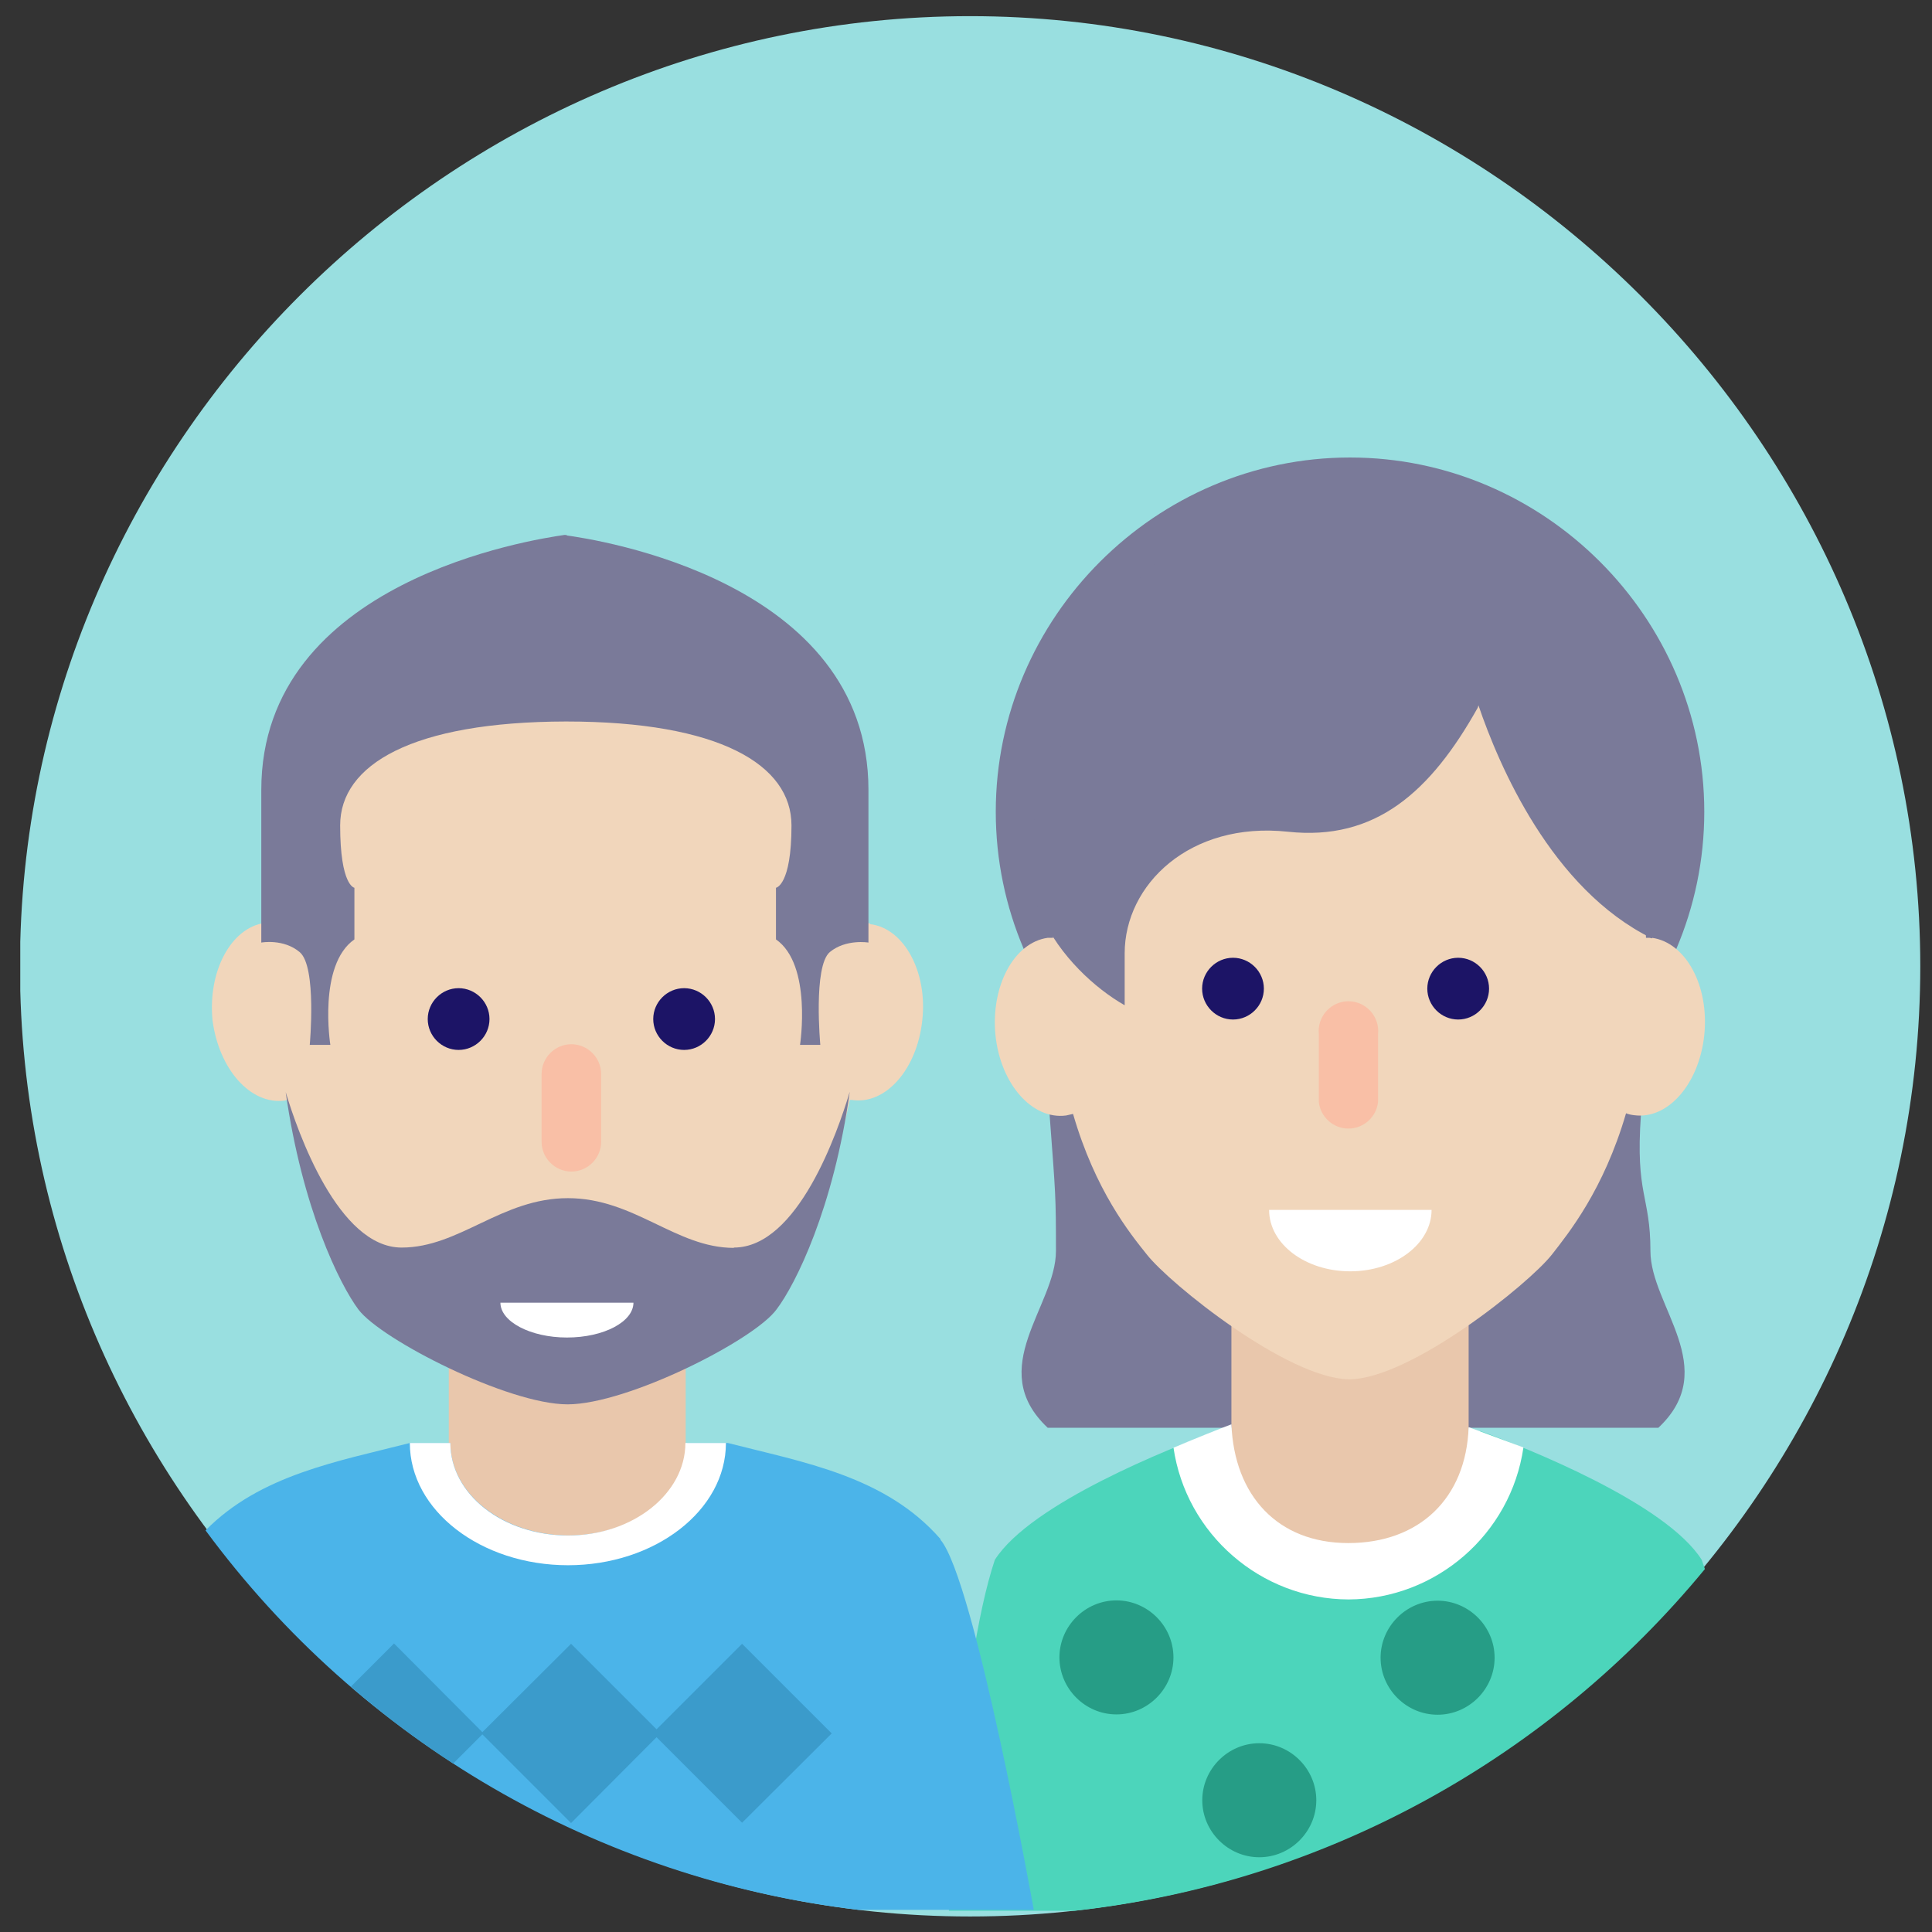 <?xml version="1.0" encoding="UTF-8" standalone="no"?>
<!DOCTYPE svg PUBLIC "-//W3C//DTD SVG 1.1//EN" "http://www.w3.org/Graphics/SVG/1.1/DTD/svg11.dtd">
<svg width="100%" height="100%" viewBox="0 0 61 61" version="1.1" xmlns="http://www.w3.org/2000/svg" xmlns:xlink="http://www.w3.org/1999/xlink" xml:space="preserve" xmlns:serif="http://www.serif.com/" style="fill-rule:evenodd;clip-rule:evenodd;stroke-linejoin:round;stroke-miterlimit:2;">
    <rect x="0" y="0" width="61" height="61" fill="#333333" stroke="none"/>
    <g>
        <clipPath id="_clip1">
            <rect x="0.64" y="0.51" width="60" height="60"/>
        </clipPath>
        <g clip-path="url(#_clip1)">
            <path d="M30.63,0.51C14.172,0.51 0.63,14.052 0.63,30.51C0.63,46.968 14.172,60.51 30.63,60.51C47.088,60.51 60.63,46.968 60.63,30.51C60.63,14.052 47.088,0.51 30.63,0.51Z" style="fill:rgb(153,223,224);fill-rule:nonzero;"/>
            <path d="M32.88,29.34C32.88,32.81 32.98,32.9 33.14,35.2C33.33,37.74 33.34,37.74 33.34,39.5C33.34,41.24 31.08,43.2 33.08,45.08L42.73,45.08L42.73,23.88L32.88,29.34Z" style="fill:rgb(122,122,153);fill-rule:nonzero;"/>
            <path d="M52.56,29.34C52.56,32.81 51.98,32.9 51.81,35.2C51.63,37.74 52.11,37.74 52.11,39.5C52.11,41.24 54.36,43.2 52.36,45.08L42.72,45.08L42.72,23.88L52.56,29.34Z" style="fill:rgb(122,122,153);fill-rule:nonzero;"/>
            <rect x="14.17" y="41.5" width="7.48" height="8.2" style="fill:rgb(233,199,172);fill-rule:nonzero;"/>
            <path d="M27.45,29.15L27.28,29.14C26.98,20.16 21.5,18.18 17.96,18.16L17.91,18.16C14.35,18.18 8.84,20.16 8.54,29.14L8.36,29.14C7.29,29.29 6.56,30.67 6.71,32.21C6.91,33.76 7.91,34.89 8.99,34.75L9.06,34.73C9.66,37.6 10.66,39.48 11.2,40.17C11.92,41.09 15.99,43.05 17.94,43.07L17.99,43.07C19.93,43.05 23.98,41.07 24.69,40.16C25.23,39.48 26.23,37.59 26.83,34.73L26.9,34.73C27.97,34.89 28.96,33.75 29.12,32.21C29.29,30.7 28.55,29.31 27.48,29.18L27.45,29.15Z" style="fill:rgb(241,214,187);fill-rule:nonzero;"/>
            <path d="M17.9,16.9L17.9,16.89L17.82,16.89C16.86,17.03 8.25,18.32 8.25,24.94L8.25,29.76C8.25,29.76 8.95,29.63 9.46,30.06C10.01,30.51 9.78,32.99 9.78,32.99L10.43,32.99C10.43,32.99 10.03,30.47 11.19,29.66L11.19,28.03C11.19,28.03 10.74,27.97 10.74,26.06C10.74,24.14 13.02,22.79 17.87,22.78C22.72,22.78 24.99,24.15 24.99,26.06C24.99,27.96 24.5,28.03 24.5,28.03L24.5,29.66C25.65,30.46 25.26,32.99 25.26,32.99L25.9,32.99C25.9,32.99 25.67,30.51 26.2,30.06C26.71,29.64 27.42,29.76 27.42,29.76L27.42,24.94C27.42,18.32 18.82,17.03 17.85,16.9L17.9,16.9ZM23.17,39.4C21.34,39.4 20.03,37.83 17.93,37.83C15.83,37.83 14.51,39.39 12.68,39.39C10.68,39.39 9.4,35.75 9.02,34.48C9.54,38.15 10.72,40.55 11.32,41.35C12.04,42.3 16.04,44.34 17.92,44.34C19.81,44.34 23.82,42.31 24.52,41.34C25.12,40.55 26.32,38.14 26.83,34.47C26.45,35.74 25.19,39.39 23.17,39.39L23.17,39.4Z" style="fill:rgb(122,122,153);fill-rule:nonzero;"/>
            <path d="M14.48,33.15C15.015,33.15 15.455,32.71 15.455,32.175C15.455,31.64 15.015,31.2 14.48,31.2C13.945,31.2 13.505,31.64 13.505,32.175C13.505,32.71 13.945,33.15 14.48,33.15ZM21.6,33.15C22.135,33.15 22.575,32.71 22.575,32.175C22.575,31.64 22.135,31.2 21.6,31.2C21.065,31.2 20.625,31.64 20.625,32.175C20.625,32.71 21.065,33.15 21.6,33.15Z" style="fill:rgb(28,20,102);fill-rule:nonzero;"/>
            <path d="M18.98,33.91C18.98,33.394 18.556,32.97 18.04,32.97C17.524,32.97 17.1,33.394 17.1,33.91L17.1,36.05C17.1,36.566 17.524,36.99 18.04,36.99C18.556,36.99 18.98,36.566 18.98,36.05L18.98,33.91Z" style="fill:rgb(249,191,166);fill-rule:nonzero;"/>
            <path d="M17.9,42.23C19.07,42.23 20,41.73 20,41.13L15.8,41.13C15.8,41.73 16.75,42.23 17.9,42.23Z" style="fill:white;fill-rule:nonzero;"/>
            <path d="M53.81,25.63C53.81,19.494 48.761,14.445 42.625,14.445C36.489,14.445 31.44,19.494 31.44,25.63C31.44,31.766 36.489,36.815 42.625,36.815C48.761,36.815 53.81,31.766 53.81,25.63Z" style="fill:rgb(122,122,153);fill-rule:nonzero;"/>
            <path d="M46.37,49.58L42.57,52.33L38.88,49.58L38.88,41.38L46.37,41.38L46.37,49.58Z" style="fill:rgb(233,199,172);fill-rule:nonzero;"/>
            <path d="M52.17,29.62C52.104,29.61 52.037,29.606 51.97,29.61C51.67,20.61 46.17,18.64 42.62,18.63L42.59,18.63C39.06,18.63 33.55,20.61 33.25,29.61L33.08,29.61C32.01,29.76 31.28,31.14 31.43,32.68C31.59,34.23 32.59,35.36 33.66,35.22L33.88,35.17C34.58,37.59 35.68,38.95 36.21,39.61C36.94,40.54 40.65,43.52 42.59,43.55L42.62,43.55C44.55,43.52 48.27,40.54 49,39.61C49.52,38.94 50.63,37.58 51.34,35.15C51.41,35.18 51.5,35.2 51.59,35.21C52.66,35.36 53.65,34.22 53.81,32.68C53.97,31.13 53.23,29.76 52.16,29.61L52.17,29.62Z" style="fill:rgb(241,214,187);fill-rule:nonzero;"/>
            <path d="M42.63,40.14C44.05,40.14 45.2,39.27 45.2,38.2L40.07,38.2C40.07,39.28 41.22,40.14 42.63,40.14Z" style="fill:white;fill-rule:nonzero;"/>
            <path d="M52.17,22.17C50.97,19.18 46.37,16.97 46.37,16.97L46.37,17.47C45.47,16.47 43.98,15.84 42.1,15.84C35.46,15.84 33.44,21.66 33.44,24.34C31.04,27.69 33.65,30.68 35.51,31.74L35.51,30.1C35.51,27.93 37.57,25.93 40.66,26.26C43.43,26.56 45.17,25 46.66,22.34C46.666,22.316 46.672,22.293 46.68,22.27C47.32,24.15 48.98,28.07 52.16,29.63C52.92,23.97 53.36,25.16 52.16,22.18L52.17,22.17Z" style="fill:rgb(122,122,153);fill-rule:nonzero;"/>
            <path d="M38.93,32.19C39.465,32.19 39.905,31.75 39.905,31.215C39.905,30.68 39.465,30.24 38.93,30.24C38.395,30.24 37.955,30.68 37.955,31.215C37.955,31.75 38.395,32.19 38.93,32.19ZM46.04,32.19C46.575,32.19 47.015,31.75 47.015,31.215C47.015,30.68 46.575,30.24 46.04,30.24C45.505,30.24 45.065,30.68 45.065,31.215C45.065,31.75 45.505,32.19 46.04,32.19Z" style="fill:rgb(28,20,102);fill-rule:nonzero;"/>
            <path d="M43.51,32.65C43.513,32.618 43.515,32.586 43.515,32.553C43.515,32.038 43.091,31.613 42.575,31.613C42.059,31.613 41.635,32.038 41.635,32.553C41.635,32.586 41.637,32.618 41.64,32.65L41.64,34.79C41.689,35.267 42.096,35.633 42.575,35.633C43.054,35.633 43.461,35.267 43.51,34.79L43.51,32.65Z" style="fill:rgb(249,191,166);fill-rule:nonzero;"/>
            <path d="M33.93,60.33C41.93,59.45 48.98,55.43 53.83,49.54L53.73,49.25C52.59,47.45 48.16,45.7 46.73,45.18C46.655,47.412 44.804,49.211 42.57,49.22C40.34,49.205 38.495,47.409 38.42,45.18C36.98,45.71 32.55,47.46 31.41,49.25C30.27,52.67 29.96,60.33 29.96,60.33L33.93,60.33Z" style="fill:rgb(76,213,187);fill-rule:nonzero;"/>
            <path d="M37.05,45.7C37.445,48.438 39.813,50.494 42.58,50.5C45.343,50.489 47.705,48.435 48.1,45.7L46.37,45.06C46.29,47.31 44.81,48.72 42.57,48.72C40.34,48.72 38.97,47.22 38.88,44.97C38.56,45.09 37.61,45.47 37.05,45.71L37.05,45.7Z" style="fill:white;fill-rule:nonzero;"/>
            <path d="M35.25,50.53C34.263,50.53 33.45,51.343 33.45,52.33C33.45,53.317 34.263,54.13 35.25,54.13C36.237,54.13 37.05,53.317 37.05,52.33C37.05,51.343 36.237,50.53 35.25,50.53ZM39.76,55.04C38.773,55.04 37.96,55.853 37.96,56.84C37.96,57.827 38.773,58.64 39.76,58.64C40.747,58.64 41.56,57.827 41.56,56.84C41.56,55.853 40.747,55.04 39.76,55.04ZM45.39,50.54C44.403,50.54 43.59,51.353 43.59,52.34C43.59,53.327 44.403,54.14 45.39,54.14C46.377,54.14 47.19,53.327 47.19,52.34C47.19,51.353 46.377,50.54 45.39,50.54Z" style="fill:rgb(38,157,134);fill-rule:nonzero;"/>
            <path d="M29.7,48.6C27.96,46.6 25.36,46.17 22.98,45.56L21.7,45.56C21.7,47.17 20.02,48.48 17.96,48.48C15.9,48.48 14.22,47.18 14.22,45.56L12.94,45.56C10.68,46.14 8.22,46.56 6.49,48.32C11.406,54.988 18.873,59.329 27.1,60.3L32.64,60.3C32.64,60.3 30.77,49.86 29.69,48.61L29.7,48.6Z" style="fill:rgb(75,180,233);fill-rule:nonzero;"/>
            <path d="M20.73,54.6L18.03,51.9L15.23,54.69L12.44,51.89L11.08,53.25C12.1,54.13 13.18,54.95 14.31,55.68L15.23,54.76L18.03,57.56L20.73,54.85L23.43,57.55L26.26,54.73L23.43,51.9L20.73,54.6Z" style="fill:rgb(59,155,203);fill-rule:nonzero;"/>
            <path d="M17.93,49.42C20.68,49.42 22.92,47.69 22.92,45.56L21.64,45.56C21.64,47.16 19.98,48.48 17.94,48.48C15.88,48.48 14.22,47.18 14.22,45.56L12.94,45.56C12.94,47.69 15.18,49.42 17.94,49.42L17.93,49.42Z" style="fill:white;fill-rule:nonzero;"/>
        </g>
    </g>
</svg>
